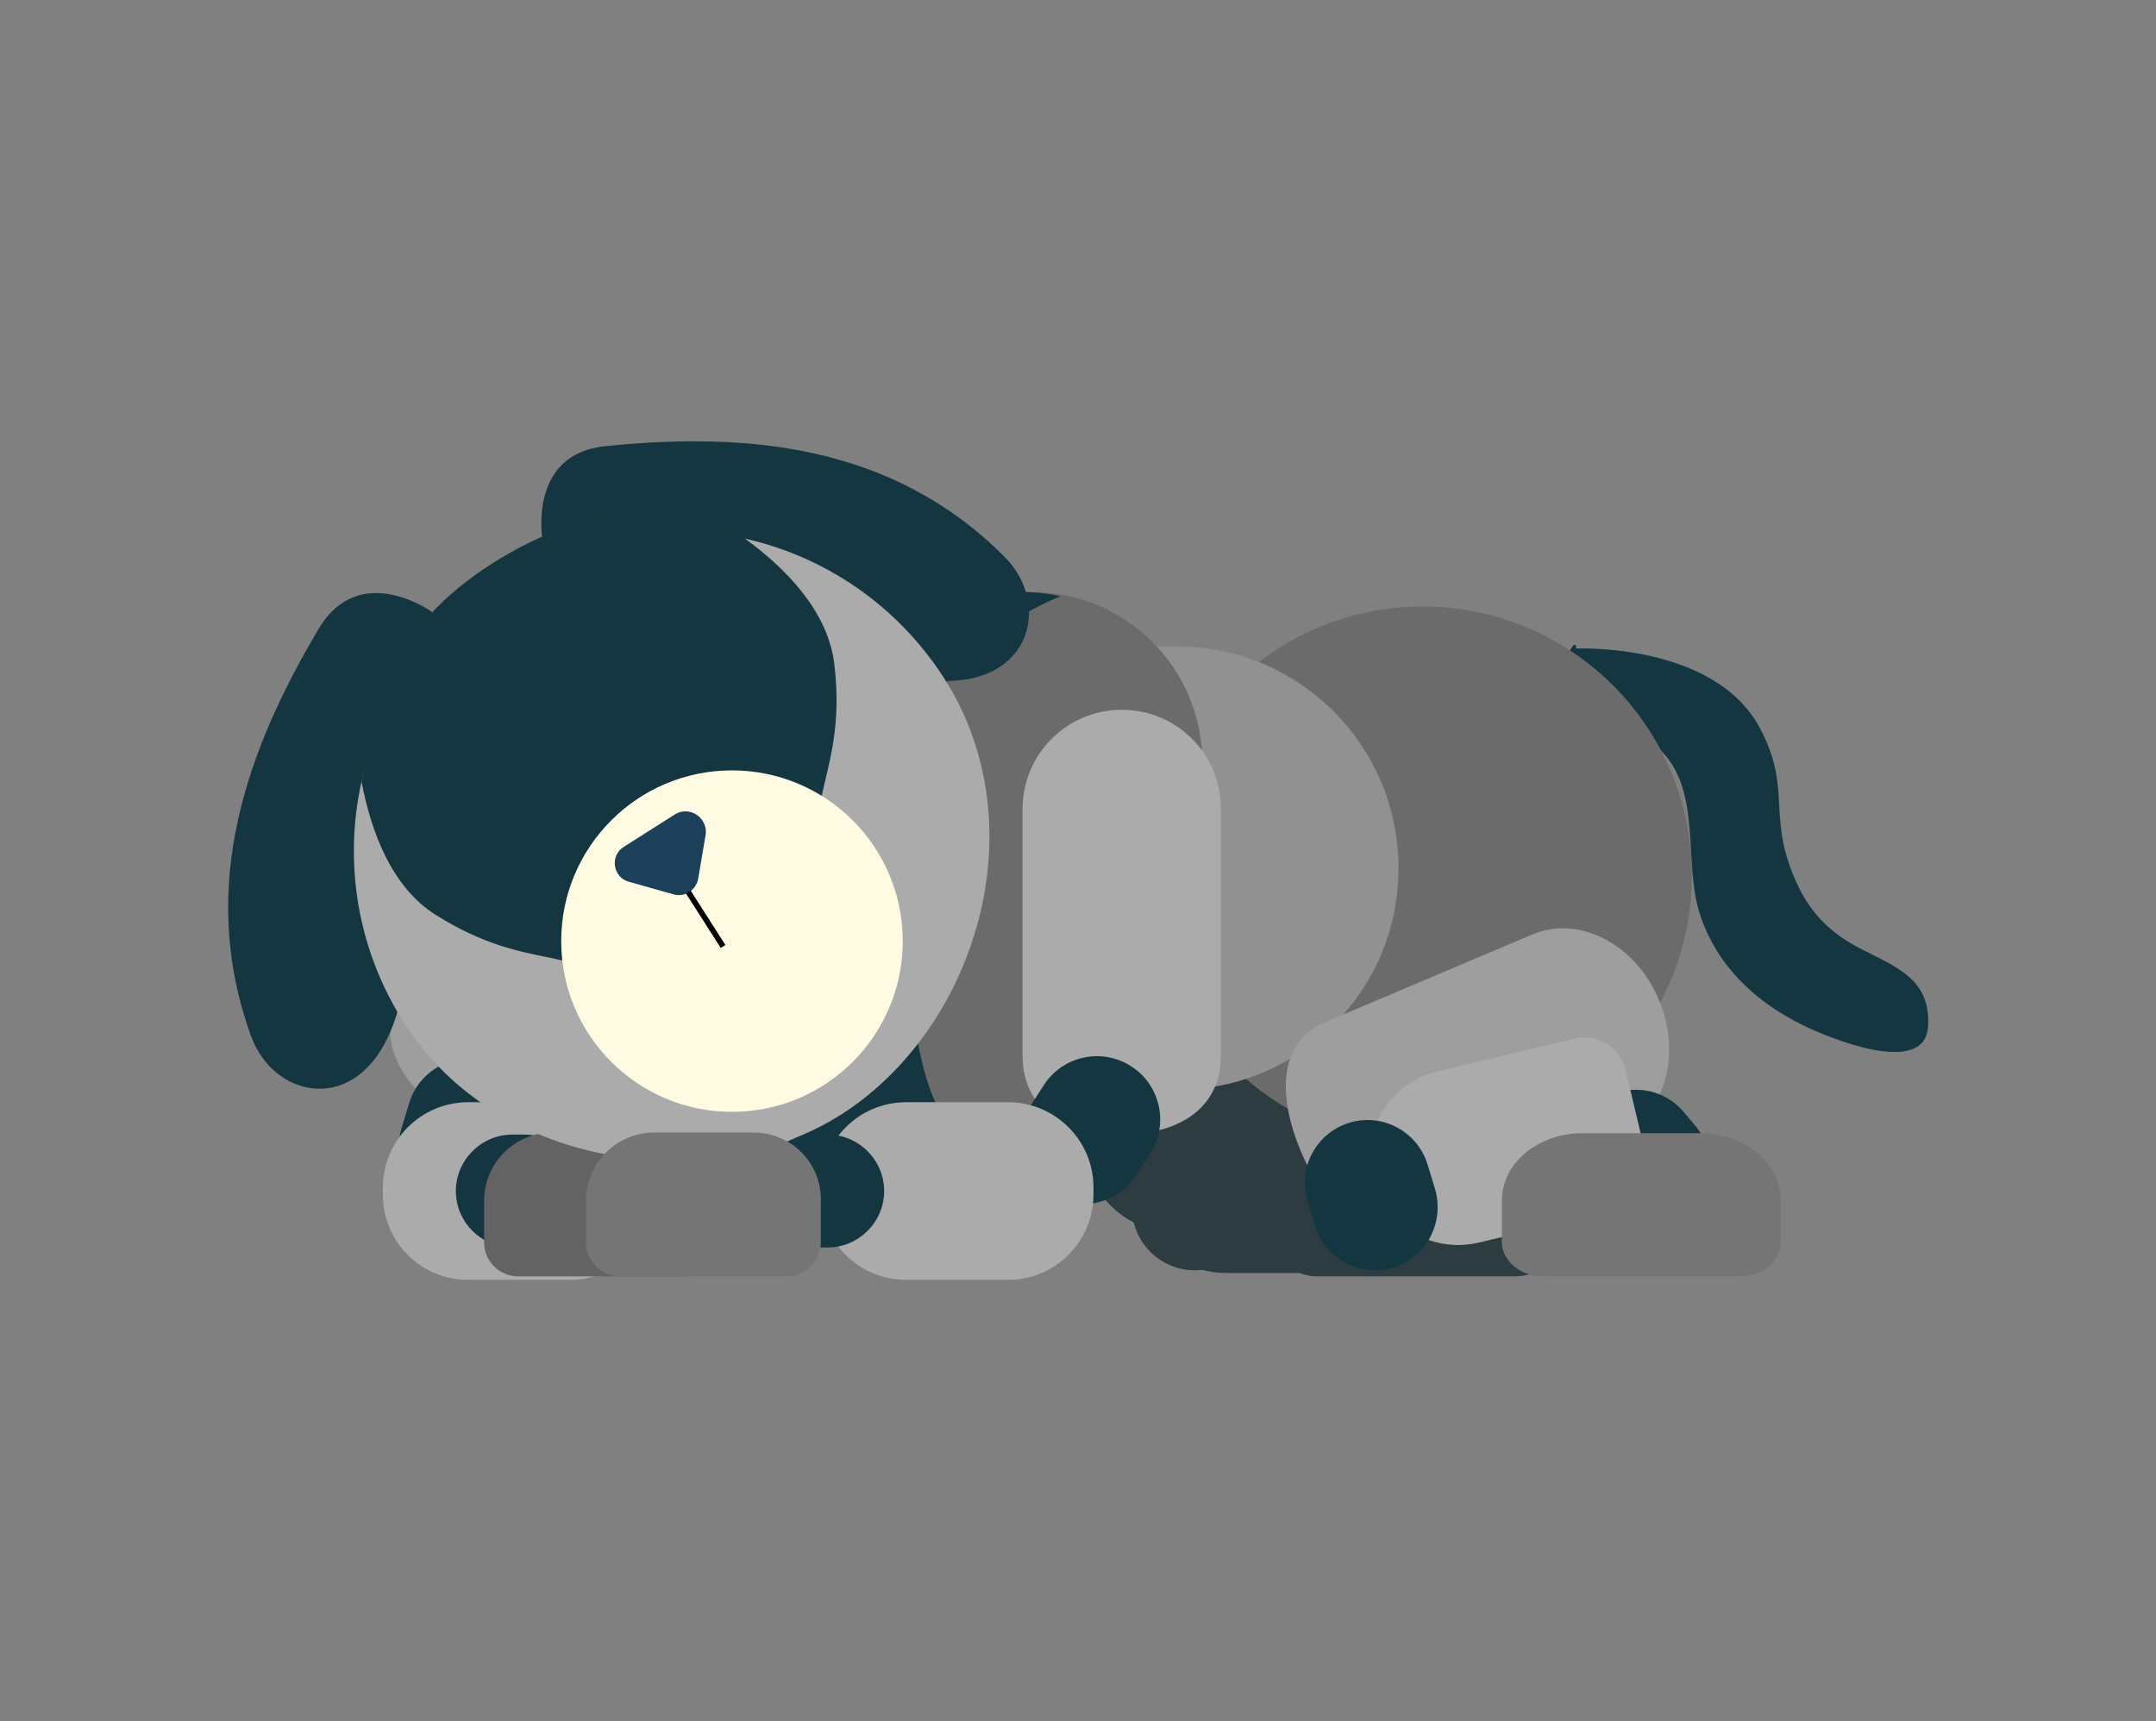 <svg xml:space="preserve" style="enable-background:new 0 0 313.1 250;" viewBox="0 0 313.1 250" y="0px" x="0px" xmlns:xlink="http://www.w3.org/1999/xlink" xmlns="http://www.w3.org/2000/svg" version="1.1">
<rect x="0" y="0" width="313.1" height="250" fill="#808080" stroke="none"/>
<g id="레이어_6">
</g>
<g id="레이어_5">
</g>
<g id="레이어_2">
	<g>
		<g>
			<path d="M156.2,167.2L156.2,167.2c-3.4-8.1-3.2-15.9,3.5-18.7l30.2-12.8c6.7-2.8,14.9,1.4,18.3,9.5l0,0
				c3.4,8.1,0.8,16.9-5.9,19.7l-30.2,12.8C165.4,180.5,159.6,175.2,156.2,167.2z" style="fill:#2D3C40;"></path>
		</g>
		<g>
			<path d="M212.3,176.2L212.3,176.2c-3.9,3.2-9.6,2.7-12.8-1.1l-1.6-1.9c-3.2-3.9-2.7-9.6,1.1-12.8l0,0
				c3.9-3.2,9.6-2.7,12.8,1.1l1.6,1.9C216.7,167.2,216.2,173,212.3,176.2z" style="fill:#2D3C40;"></path>
		</g>
		<g>
			<path d="M204.5,165.6v13c0,3.5-2.8,6.3-6.3,6.3H178c-7.1,0-12.8-5.7-12.8-12.8v0c0-7.1,5.7-12.8,12.8-12.8
				h20.2C201.7,159.2,204.5,162.1,204.5,165.6z" style="fill:#2D3C40;"></path>
		</g>
		<g>
			<path d="M176.2,184.1L176.2,184.1c-4.8,1.5-9.9-1.2-11.4-6l-1.1-3.6c-1.5-4.8,1.2-9.9,6-11.4h0
				c4.8-1.5,9.9,1.2,11.4,6l1.1,3.6C183.7,177.5,181,182.6,176.2,184.1z" style="fill:#2D3C40;"></path>
		</g>
		<g>
			<path d="M214.2,164.6h-17.1c-6.5,0-11.7,4.4-11.7,9.8v6c0,2.7,2.7,5,5.9,5H220c3.3,0,5.9-2.2,5.9-5v-6
				C225.9,169,220.7,164.6,214.2,164.6z" style="fill:#2D3C40;"></path>
		</g>
	</g>
	<g>
		<g>
			<path d="M63.5,161L63.5,161c-6.3-4.8-9.3-11.6-4.4-17.9l21.8-28.4c4.8-6.3,13.9-7.5,20.2-2.6l0,0
				c6.3,4.8,7.5,13.9,2.7,20.2L82,160.6C77.1,166.9,69.8,165.8,63.5,161z" style="fill:#9E9E9E;"></path>
		</g>
		<g>
			<path d="M64.5,175.3L64.5,175.3c-4.8-1.4-7.6-6.5-6.2-11.4l1.1-3.6c1.4-4.8,6.5-7.6,11.4-6.2h0
				c4.8,1.4,7.6,6.5,6.2,11.4l-1.1,3.6C74.4,174,69.3,176.8,64.5,175.3z" style="fill:#143640;"></path>
		</g>
		<g>
			<path d="M55.6,173.5v-1c0-6.8,5.5-12.4,12.4-12.4h14.8c6.8,0,12.4,5.5,12.4,12.4v1
				c0,6.8-5.5,12.4-12.4,12.4H68C61.1,185.9,55.6,180.4,55.6,173.5z" style="fill:#ABABAB;"></path>
		</g>
		<g>
			<path d="M74.4,164.8h1.8c4.5,0,8.2,3.7,8.2,8.2v0c0,4.5-3.7,8.2-8.2,8.2h-1.8c-4.5,0-8.2-3.7-8.2-8.2v0
				C66.2,168.5,69.9,164.8,74.4,164.8z" style="fill:#143640;"></path>
		</g>
		<g>
			<path d="M94.6,164.5H80.2c-5.4,0-9.9,4.4-9.9,9.9v6c0,2.8,2.2,5,5,5h24.1c2.8,0,5-2.2,5-5v-6
				C104.4,168.9,100,164.5,94.6,164.5z" style="fill:#636363;"></path>
		</g>
	</g>
	<g>
		<path d="M228.9,94.2c0,0,20.1-0.9,26.7,11.6c4.6,8.7,1.1,12.4,4.9,21.5c2.1,5.1,5.2,8.3,10.1,10.7
			c5.1,2.6,9.8,4.4,9.4,11.1c-0.5,7.6-14.9,1.4-18-0.1c-7-3.4-12.6-8.6-15.1-16.1c-2.5-7.5,0.3-17.7-5.6-23.8
			c-3.6-3.8-18-3.4-15-10.8C229,91.4,228.9,94.2,228.9,94.2z" style="fill:#143640;"></path>
	</g>
	<g>
		<g>
			<circle r="39.1" cy="127.2" cx="206.6" style="fill:#6B6B6B;"></circle>
		</g>
		<g>
			<path d="M170.9,158.3h-12c-17.8,0-32.2-14.4-32.2-32.2v0c0-17.8,14.4-32.2,32.2-32.2h12
				c17.8,0,32.2,14.4,32.2,32.2v0C203.1,143.9,188.7,158.3,170.9,158.3z" style="fill:#919191;"></path>
		</g>
		<g>
			<path d="M149.9,165.3h-41.3c-13.6,0-24.7-11.1-24.7-24.7v-29.9C83.9,97.1,95,86,108.6,86h41.3
				c13.6,0,24.7,11.1,24.7,24.7v29.9C174.6,154.2,163.6,165.3,149.9,165.3z" style="fill:#6B6B6B;"></path>
		</g>
	</g>
	<g>
		<path d="M132.2,142.9c0,0,0-5.1,0-27.3c0-18.7,16.5-26.8,21.8-29c-1.8-0.4-3.6-0.6-5.4-0.6h-25.7
			c0,0-23.5,7.3-23.5,29.6s0,27.3,0,27.3s1.3,20.9,8.7,22.3c0.6,0,1.2,0.1,1.8,0.1h31.7C133.5,165.3,132.2,142.9,132.2,142.9z" style="fill:#143640;"></path>
	</g>
	<g>
		<g>
			<g>
				<path d="M62.6,88.8c0,0-10.4-7.4-16.3,2.5c-10.1,17-17.9,37.2-9.8,59.3c4.3,11.6,23.1,12.5,22.7-16.7
					C58.9,113.6,70,96.4,62.6,88.8z" style="fill:#143640;"></path>
			</g>
		</g>
		<g>
			<g>
				<path d="M78.8,78.5c0,0-2.3-12.6,9.2-13.7c19.7-2,41.3-0.6,57.9,16.1c8.7,8.7,1.6,26.2-24.7,13.6
					C102.8,85.6,82.5,88.5,78.8,78.5z" style="fill:#143640;"></path>
			</g>
		</g>
	</g>
	<g>
		<g>
			<path d="M137.1,98.5c13.8,21.6,4.5,50.9-14.8,63.3c-18.7,12-49.8,8.4-63.6-13.2s-7.5-50.4,14.2-64.2
				S123.2,76.9,137.1,98.5z" style="fill:#ABABAB;"></path>
		</g>
		<g>
			<path d="M108,78.1c-11.6-2.6-20.6-6.4-36.6,3.8c-15,9.6-16.3,20-18.9,31.6c1.4,7.4,4.4,15.4,10.8,19.4
				c13.6,8.6,21.2,4,25.5,11.4c3.8,6.6,14.5,4.5,20.7,1.2c6.5-3.4,15.9-14.9,11.2-21.6c-4.9-7,2.5-11.9,0.4-27.9
				C120,88.6,114.1,82.5,108,78.1z" style="fill:#143640;"></path>
		</g>
		<g>
			<circle r="24.8" cy="136.7" cx="106.3" style="fill:#FFFBE3;"></circle>
		</g>
	</g>
	<g>
		<g>
			<path d="M98,118.3l-7.4,4.7c-2.1,1.3-1.6,4.5,0.8,5.1l6.4,1.8c1.6,0.5,3.3-0.6,3.6-2.3l1.1-6.5
				C102.7,118.7,100.1,117,98,118.3z" style="fill:#1C4059;"></path>
		</g>
		<g>
			<line y2="129.6" x2="100" y1="137.5" x1="105.1" style="fill:#1C4059;"></line>
			<rect height="9.4" width="0.8" transform="matrix(0.843 -0.538 0.538 0.843 -55.752 76.121)" y="128.8" x="102.1"></rect>
		</g>
	</g>
	<g>
		<g>
			<path d="M162.9,164.8L162.9,164.8c-8,0-14.4-3.5-14.4-11.5v-35.8c0-7.9,6.4-14.4,14.4-14.4h0
				c8,0,14.4,6.4,14.4,14.4v35.8C177.3,161.2,170.9,164.8,162.9,164.8z" style="fill:#ABABAB;"></path>
		</g>
		<g>
			<path d="M152.3,173.4L152.3,173.4c-4.2-2.7-5.5-8.4-2.7-12.7l2-3.1c2.7-4.2,8.4-5.5,12.7-2.7h0
				c4.2,2.7,5.5,8.4,2.7,12.7l-2,3.1C162.2,175,156.5,176.2,152.3,173.4z" style="fill:#143640;"></path>
		</g>
		<g>
			<path d="M119.2,173.5v-1c0-6.8,5.5-12.4,12.4-12.4h14.8c6.8,0,12.4,5.5,12.4,12.4v1
				c0,6.8-5.5,12.4-12.4,12.4h-14.8C124.7,185.9,119.2,180.4,119.2,173.5z" style="fill:#ABABAB;"></path>
		</g>
		<g>
			<path d="M118.4,164.8h1.8c4.5,0,8.2,3.7,8.2,8.2v0c0,4.5-3.7,8.2-8.2,8.2h-1.8c-4.5,0-8.2-3.7-8.2-8.2v0
				C110.1,168.5,113.8,164.8,118.4,164.8z" style="fill:#143640;"></path>
		</g>
		<g>
			<path d="M109.4,164.5H95c-5.4,0-9.9,4.4-9.9,9.9v6c0,2.8,2.2,5,5,5h24.1c2.8,0,5-2.2,5-5v-6
				C119.3,168.9,114.9,164.5,109.4,164.5z" style="fill:#757575;"></path>
		</g>
	</g>
	<g>
		<g>
			<path d="M188.9,167.2L188.9,167.2c-3.4-8.1-3.2-15.9,3.5-18.7l30.2-12.8c6.7-2.8,14.9,1.4,18.3,9.5l0,0
				c3.4,8.1,0.8,16.9-5.9,19.7l-30.2,12.8C198.1,180.5,192.3,175.2,188.9,167.2z" style="fill:#9E9E9E;"></path>
		</g>
		<g>
			<path d="M245,176.2L245,176.2c-3.9,3.2-9.6,2.7-12.8-1.1l-1.6-1.9c-3.2-3.9-2.7-9.6,1.1-12.8l0,0
				c3.9-3.2,9.6-2.7,12.8,1.1l1.6,1.9C249.4,167.2,248.9,173,245,176.2z" style="fill:#143640;"></path>
		</g>
		<g>
			<path d="M236.1,155.5l3,12.7c0.8,3.4-1.3,6.8-4.7,7.6l-19.7,4.7c-6.9,1.6-13.8-2.6-15.4-9.5v0
				c-1.6-6.9,2.6-13.8,9.5-15.4l19.7-4.7C231.9,150,235.3,152.1,236.1,155.5z" style="fill:#ABABAB;"></path>
		</g>
		<g>
			<path d="M202.4,184.1L202.4,184.1c-4.8,1.5-9.9-1.2-11.4-6l-1.1-3.6c-1.5-4.8,1.2-9.9,6-11.4h0
				c4.8-1.5,9.9,1.2,11.4,6l1.1,3.6C209.8,177.5,207.2,182.6,202.4,184.1z" style="fill:#143640;"></path>
		</g>
		<g>
			<path d="M246.9,164.6h-17.1c-6.5,0-11.7,4.4-11.7,9.8v6c0,2.7,2.7,5,5.9,5h28.7c3.3,0,5.9-2.2,5.9-5v-6
				C258.6,169,253.4,164.6,246.9,164.6z" style="fill:#757575;"></path>
		</g>
	</g>
</g>
<g id="레이어_1">
</g>
</svg>
